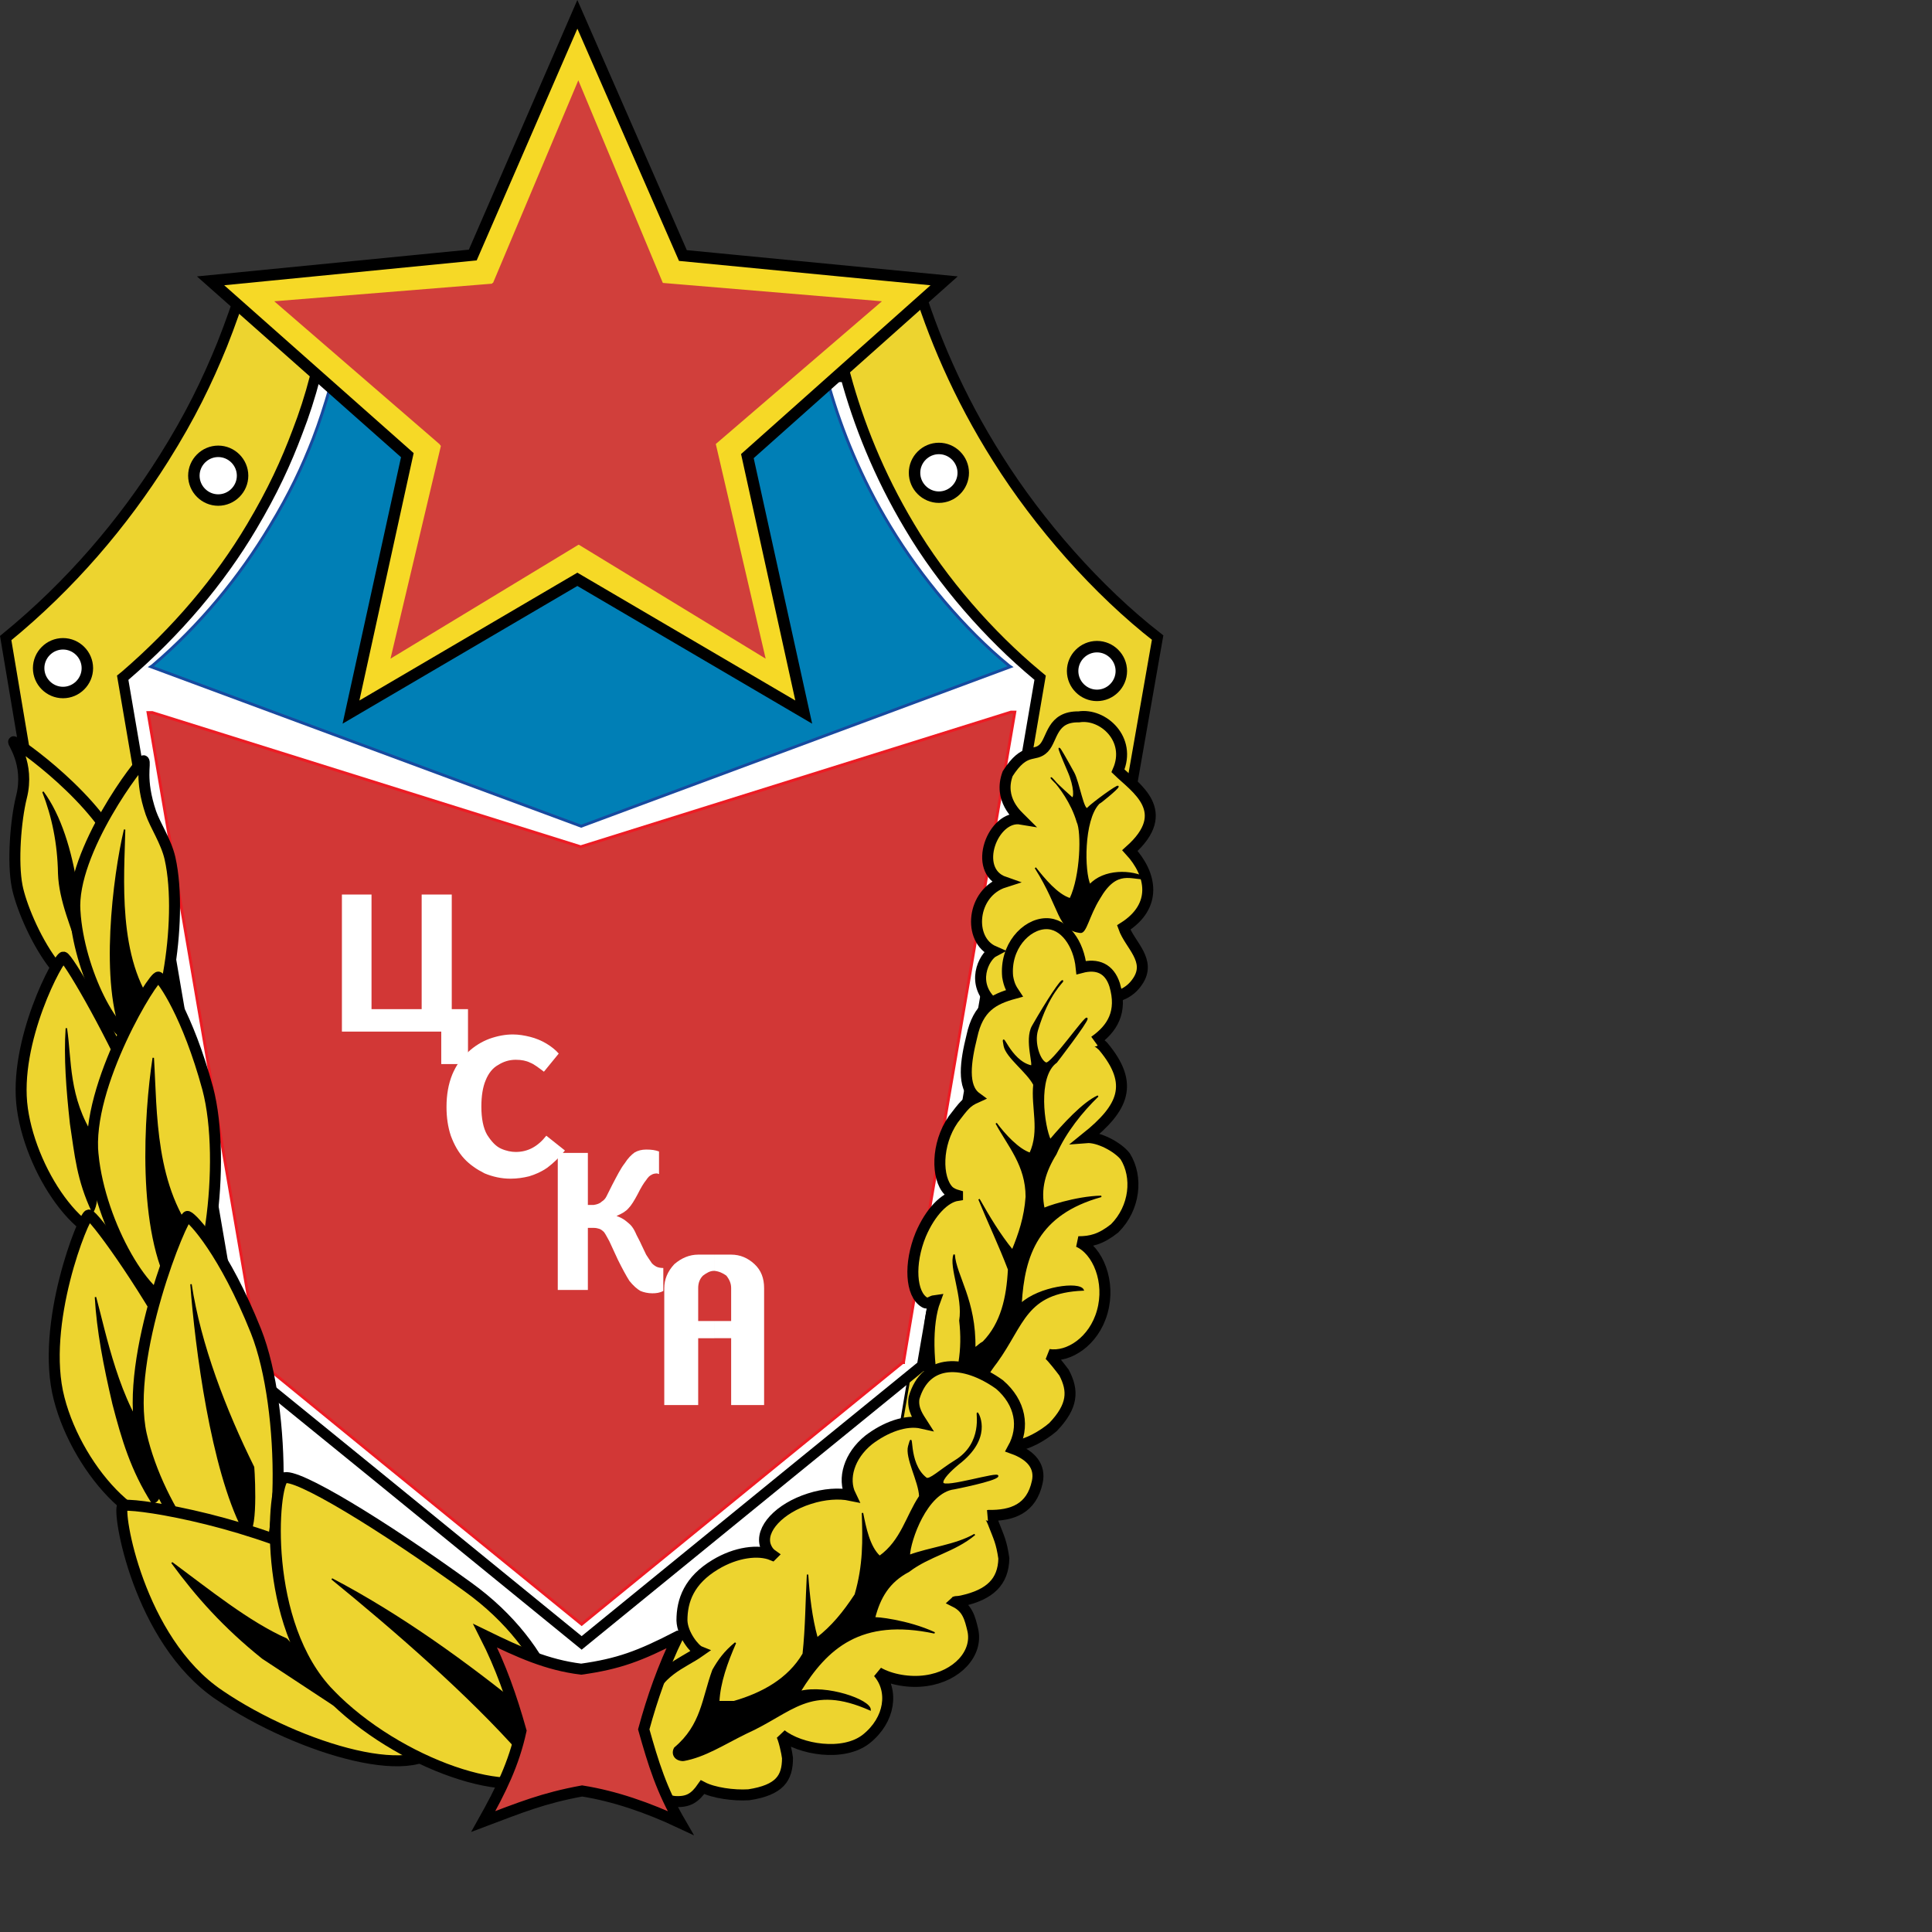 <?xml version="1.0" encoding="UTF-8" standalone="no"?>
<svg
   xmlns:dc="http://purl.org/dc/elements/1.1/"
   xmlns:cc="http://creativecommons.org/ns#"
   xmlns:rdf="http://www.w3.org/1999/02/22-rdf-syntax-ns#"
   xmlns:svg="http://www.w3.org/2000/svg"
   xmlns="http://www.w3.org/2000/svg"
   xmlns:sodipodi="http://sodipodi.sourceforge.net/DTD/sodipodi-0.dtd"
   xmlns:inkscape="http://www.inkscape.org/namespaces/inkscape"
   version="1.1"
   id="Layer_1"
   x="0px"
   y="0px"
   viewBox="0 0 1000 1000"
   xml:space="preserve"
   sodipodi:docname="Cska Soccer .svg"
   width="1000"
   height="1000"
   inkscape:version="1.0.1 (3bc2e813f5, 2020-09-07)"><rect x="0" y="0" width="1000" height="1000" fill="#333333" stroke="none"/><defs
   id="defs109" /><sodipodi:namedview
   pagecolor="#ffffff"
   bordercolor="#666666"
   borderopacity="1"
   objecttolerance="10"
   gridtolerance="10"
   guidetolerance="10"
   inkscape:pageopacity="0"
   inkscape:pageshadow="2"
   inkscape:window-width="1920"
   inkscape:window-height="1017"
   id="namedview107"
   showgrid="false"
   inkscape:zoom="1.2565321"
   inkscape:cx="421"
   inkscape:cy="297.5"
   inkscape:window-x="-8"
   inkscape:window-y="-8"
   inkscape:window-maximized="1"
   inkscape:current-layer="Layer_1" />
<g
   id="g988"
   transform="matrix(2.529,0,0,2.529,-152.643,-96.028)"><g
     id="g104">
	<path
   style="fill:#edd42f;stroke:#000000;stroke-width:2.15"
   d="m 297.283,168.462 c -12.317,-9.578 -24.339,-23.263 -32.744,-36.655 -8.114,-12.803 -13.392,-25.51 -16.715,-36.555 -45.745,0 -91.587,0 -137.431,0 -1.368,4.789 -2.932,9.09 -4.593,13.292 -3.03,7.428 -6.451,14.566 -11.926,23.263 -8.308,13.198 -19.06,25.904 -32.353,36.754 v 0 l 12.806,76.241 13.879,76.047 2.64,15.246 34.308,26.294 54.248,41.54 54.25,-41.54 33.915,-26.098 h 0.197 v 0 -0.097 l 2.835,-15.345 z"
   id="path2" />
	<path
   style="fill:#ffffff;stroke:#000000;stroke-width:0.586"
   d="m 265.614,204.042 c -101.949,0.88 -56.889,0.391 -174.964,0.098 l -0.488,0.293 10.262,59.918 10.264,59.917 1.955,11.927 25.414,20.721 40.173,32.746 40.074,-32.746 25.121,-20.429 h 0.099 v -0.098 h 0.098 l 2.052,-12.121 20.429,-119.835 z"
   id="path4" />
	<path
   style="fill:#ffffff;stroke:#000000;stroke-width:2.15"
   d="m 272.651,176.185 c -9.776,-8.114 -19.452,-19.158 -26.098,-30.399 -6.45,-10.752 -10.557,-21.406 -13.098,-30.691 -36.165,0 -72.332,0 -108.595,0 -1.074,4.105 -2.248,7.721 -3.616,11.241 -2.345,6.256 -5.083,12.217 -9.384,19.45 -6.548,11.047 -15.345,21.407 -25.902,30.498 l -0.488,0.391 10.947,64.022 10.948,63.729 2.052,12.806 27.172,22.089 42.813,34.896 42.813,-34.896 26.782,-21.797 h 0.099 v -0.097 0 l 2.247,-13.001 21.894,-127.752 z"
   id="path6" />
	<path
   style="fill:#007fb6;stroke:#174a9f;stroke-width:0.586"
   d="m 266.883,174.229 c -9.186,-7.526 -18.082,-18.18 -24.337,-28.541 -6.059,-9.971 -9.97,-19.842 -12.415,-28.346 -34.015,0 -68.127,0 -102.24,0 -1.075,3.714 -2.15,7.037 -3.421,10.36 -2.249,5.768 -4.791,11.241 -8.896,17.985 -6.158,10.262 -14.173,20.136 -24.044,28.541 l -0.294,0.197 88.069,32.645 87.871,-32.645 z"
   id="path8" />
	<polygon
   style="fill:#d23736;stroke:#ed1c24;stroke-width:0.586"
   points="111.372,304.524 113.327,316.546 138.936,337.463 179.401,370.403 219.771,337.463 245.088,316.839 245.282,316.839 245.282,316.743 245.282,316.743 247.335,304.524 268.057,183.712 267.275,183.712 179.207,211.275 91.53,183.809 90.65,183.809 101.01,244.313 "
   id="polygon10" />
	<g
   id="g20">
		<polygon
   style="fill:#f6d926;stroke:#000000;stroke-width:2.346"
   points="178.523,156.538 132.192,183.712 143.725,131.123 103.455,95.448 157.116,90.168 178.523,40.905 200.124,90.268 253.59,95.448 213.32,131.32 224.853,183.712 "
   id="polygon12" />
		<g
   id="g18">
			<polygon
   style="fill:#d13f3b;stroke:#d13f3b;stroke-width:0.293"
   points="179.793,94.665 240.494,99.749 192.599,140.898 140.501,172.47 155.064,110.988 178.717,54.786 203.057,113.14 216.839,172.47 162.98,139.628 116.844,99.749 "
   id="polygon14" />
			<polygon
   style="fill:#d13f3b;stroke:#d13f3b;stroke-width:0.293"
   points="178.62,94.373 161.222,96.034 154.379,111.967 150.568,128.974 163.566,140.508 178.62,149.306 193.574,140.508 206.477,128.974 202.86,111.967 195.92,96.034 "
   id="polygon16" />
		</g>
	</g>
	<path
   style="fill:#edd42f;stroke:#000000;stroke-width:2.248"
   d="m 263.756,232.681 c -2.054,1.076 -4.888,6.745 0,10.753 11.631,0.097 19.061,0 23.458,-1.174 2.151,-0.293 4.398,-1.074 5.963,-3.42 2.932,-4.303 -1.564,-7.43 -2.834,-11.046 6.939,-4.398 5.766,-10.85 1.27,-15.737 8.992,-8.015 1.173,-12.804 -2.443,-16.323 2.833,-6.452 -3.032,-11.828 -8.017,-11.046 -5.57,-0.097 -5.375,4.497 -7.134,6.354 -1.955,2.052 -3.811,-0.391 -7.427,5.278 -1.957,5.278 2.052,8.601 2.736,9.286 -5.768,-0.978 -10.167,10.557 -3.42,12.902 -6.746,2.15 -7.527,11.827 -2.152,14.173 z"
   id="path22" />
	<path
   style="stroke:#000000;stroke-width:0.293"
   d="m 285.359,221.831 c 3.616,-6.255 6.548,-3.812 9.871,-4.007 -3.323,-1.857 -8.992,-1.857 -11.828,1.271 -1.269,-2.736 -1.368,-13.194 1.76,-16.615 0.098,0 4.008,-3.128 4.008,-3.52 0.097,-0.488 -5.376,3.52 -6.159,4.398 -0.878,1.075 -1.858,-5.278 -2.932,-7.232 -3.714,-6.745 -3.714,-6.452 -1.075,-0.294 1.37,3.129 1.37,5.865 0.684,5.377 -8.895,-7.917 -1.172,-3.029 1.173,4.985 0.976,1.956 0.782,11.046 -1.467,15.738 -2.637,-0.783 -5.375,-4.107 -7.134,-6.355 5.376,8.504 4.497,12.608 9.189,13.196 1.172,0.194 1.661,-3.325 3.91,-6.942 z"
   id="path24" />
	<g
   id="g30">
		<path
   style="fill:#edd42f;stroke:#000000;stroke-width:2.248"
   d="m 256.327,282.628 c -2.638,0.393 -5.57,3.422 -7.527,8.016 -2.443,5.962 -2.052,12.218 0.782,13.879 0.782,0.49 1.369,-0.293 2.15,-0.39 -1.759,4.691 -1.66,13.098 0.293,20.721 3.422,10.459 8.992,17.302 13.49,14.858 2.151,-1.466 2.64,-2.933 2.736,-5.865 2.249,-0.195 5.474,-1.954 7.625,-3.811 4.105,-4.3 4.203,-7.428 2.249,-11.143 -0.588,-0.782 -2.542,-3.323 -3.129,-3.714 4.105,0.684 9.286,-2.736 10.947,-8.699 1.759,-6.159 -0.878,-12.609 -4.886,-14.37 2.54,0 4.592,-0.487 7.428,-2.736 4.202,-4.203 4.79,-10.557 2.15,-14.76 -1.564,-1.956 -5.474,-4.007 -7.918,-3.811 7.527,-6.059 9.875,-10.948 3.42,-18.669 0,0 -1.368,-1.369 -1.759,-1.075 3.617,-2.542 5.768,-5.964 4.106,-11.534 -1.075,-3.323 -3.52,-4.398 -6.842,-3.519 -0.49,-4.888 -3.421,-9.089 -7.234,-8.993 -4.104,0.097 -8.405,4.789 -7.818,10.85 0.291,1.76 0.781,2.54 1.368,3.421 -4.3,1.172 -7.429,2.835 -8.7,8.795 -1.27,5.084 -2.052,10.363 0.88,12.514 -1.954,0.879 -2.443,1.563 -4.691,4.495 -3.519,5.084 -3.422,12.023 -0.977,14.565 0.488,0.488 1.173,0.781 1.857,0.975 z"
   id="path26" />
		<path
   style="stroke:#000000;stroke-width:0.293"
   d="m 256.914,327.689 c 2.736,-2.932 4.399,-7.039 7.429,-10.946 5.572,-7.723 5.865,-14.27 17.691,-14.761 -0.782,-1.661 -8.992,-0.585 -12.706,2.833 0.587,-9.969 3.42,-18.374 16.422,-21.991 -5.28,0.097 -11.731,2.346 -11.731,2.54 -0.878,-4.104 0.197,-7.622 2.443,-11.238 1.955,-4.497 5.375,-8.7 8.603,-11.829 -3.031,1.369 -7.136,5.865 -9.775,8.994 -1.271,-2.639 -2.833,-12.999 1.271,-15.932 0,0 6.256,-8.114 6.256,-8.896 0,-1.075 -7.332,9.58 -8.407,9.091 -1.269,-0.488 -2.542,-4.105 -1.758,-6.744 2.249,-7.526 5.278,-9.872 5.181,-10.067 -0.196,-0.392 -3.031,3.812 -6.159,9.286 -1.564,2.834 0.488,8.308 -0.293,8.114 -4.398,-0.979 -6.256,-8.016 -5.473,-4.107 0.487,2.346 4.691,5.277 6.059,7.917 -0.489,4.692 1.369,9.383 -0.783,14.075 -2.443,-0.782 -5.276,-3.908 -6.94,-6.157 2.542,4.691 6.158,8.602 6.158,15.051 -0.293,4.203 -1.467,7.626 -2.835,10.949 -2.637,-3.226 -4.788,-6.843 -6.841,-10.459 1.955,4.788 4.204,9.48 6.06,14.369 -0.293,5.767 -1.468,11.044 -5.179,14.856 -0.881,0.49 -0.978,0.781 -1.761,1.271 0.197,-9.773 -3.908,-14.857 -4.203,-19.158 -0.978,2.542 1.955,8.699 1.174,13.489 0.684,6.06 -0.194,10.948 -2.639,17.3 0.78,0.88 1.27,2.248 2.736,2.15 z"
   id="path28" />
	</g>
	<g
   id="g36">
		<path
   style="fill:#edd42f;stroke:#000000;stroke-width:2.248"
   d="m 218.403,356.23 c -2.835,-1.173 -7.429,-0.585 -11.632,1.956 -5.376,3.225 -6.843,7.33 -6.843,11.437 0.099,2.932 2.641,5.962 3.616,6.353 -3.616,2.542 -8.699,3.911 -11.044,10.949 -1.955,10.262 0.099,19.059 5.865,19.743 2.835,0.196 4.203,-0.685 5.766,-2.932 2.248,1.173 6.355,1.76 9.482,1.564 6.354,-0.978 7.917,-3.421 7.917,-7.525 -0.098,-0.979 -0.784,-4.107 -1.271,-4.79 3.813,3.03 12.706,4.592 17.399,0.879 4.888,-3.911 5.669,-9.873 2.445,-13.586 2.541,1.465 6.45,2.151 9.773,1.663 6.353,-0.88 10.654,-5.573 9.58,-10.362 -0.588,-2.445 -1.075,-4.497 -3.617,-5.768 0.099,-0.097 0.488,0 1.368,-0.194 5.768,-1.271 8.504,-3.91 8.602,-8.7 -0.49,-3.421 -1.075,-4.398 -2.052,-6.94 0,0 -0.684,-1.953 -1.174,-1.855 4.985,0.097 8.896,-1.37 10.069,-6.842 0.684,-3.129 -1.174,-5.474 -4.985,-6.841 2.443,-4.4 1.565,-9.385 -2.736,-13.099 -7.234,-5.181 -15.151,-5.378 -17.499,2.736 -0.39,2.346 0.98,4.105 1.664,5.179 -3.422,-0.781 -7.624,0.881 -10.949,3.422 -4.007,3.227 -5.375,7.918 -3.714,11.338 -2.345,-0.488 -5.375,-0.293 -8.405,0.684 -6.159,1.956 -10.167,6.255 -8.992,9.677 0.291,0.78 0.683,1.367 1.367,1.854 z"
   id="path32" />
		<path
   style="stroke:#000000;stroke-width:0.293"
   d="m 200.221,398.261 c 4.4,-0.783 8.212,-3.325 12.804,-5.571 9.58,-4.301 13.002,-10.263 25.414,-4.79 0,-1.956 -8.895,-5.083 -14.367,-3.714 5.473,-8.895 12.415,-15.248 27.565,-12.022 -5.475,-2.542 -12.218,-3.226 -12.317,-3.032 1.074,-4.201 2.932,-7.427 7.037,-9.578 4.203,-3.225 9.285,-4.008 13.488,-7.525 -3.908,2.249 -9.188,2.736 -13.389,4.3 0.097,-3.031 3.517,-13.001 9.186,-13.685 0,0 8.504,-1.661 8.896,-2.543 0.488,-0.975 -10.949,2.642 -11.243,1.369 -0.196,-0.782 1.564,-2.54 3.226,-3.908 6.744,-5.182 4.203,-9.97 3.91,-10.361 -0.293,-0.293 1.369,6.157 -4.594,9.773 -3.03,1.858 -5.278,4.105 -5.963,3.52 -4.007,-3.129 -2.444,-10.557 -3.519,-6.549 -0.684,2.346 2.151,7.233 2.249,10.263 -2.737,4.104 -3.714,9.089 -8.212,12.315 -2.149,-1.955 -2.932,-5.962 -3.517,-8.895 0.194,5.572 0.294,10.654 -1.468,16.715 -2.444,3.714 -4.788,6.548 -7.82,8.895 -1.172,-4.203 -1.661,-8.7 -1.953,-12.999 -0.293,5.375 -0.293,10.751 -0.88,16.226 -3.03,5.179 -8.405,8.112 -14.174,9.773 -1.074,0 -2.053,0 -3.128,0 0.196,-3.91 1.663,-8.015 3.422,-12.021 -2.249,1.857 -3.422,3.518 -4.595,5.571 -2.151,5.864 -2.248,11.241 -7.82,15.933 -0.681,1.172 0.003,2.54 1.762,2.54 z"
   id="path34" />
	</g>
	<g
   id="g48">
		<g
   id="g44">
			<path
   style="fill:#ffffff"
   d="m 180.673,289.275 v 12.707 h -6.159 v -28.053 h 6.159 v 10.654 h 1.172 c 0.685,-0.098 1.27,-0.293 1.662,-0.684 0.488,-0.294 0.782,-0.685 0.977,-1.075 0.196,-0.39 0.588,-1.172 1.174,-2.346 0.977,-1.858 1.758,-3.422 2.541,-4.398 0.685,-1.076 1.368,-1.76 2.052,-2.248 0.684,-0.393 1.467,-0.587 2.348,-0.587 1.074,0 1.856,0.099 2.637,0.391 v 4.594 c -0.098,0 -0.098,0 -0.194,0 -0.099,-0.098 -0.099,-0.098 -0.197,-0.098 -0.487,0 -0.878,0.098 -1.172,0.295 -0.391,0.194 -0.686,0.487 -1.074,1.074 -0.49,0.587 -1.077,1.564 -1.761,2.933 -0.684,1.271 -1.271,2.248 -1.857,2.836 -0.488,0.585 -1.271,1.074 -2.444,1.562 0.783,0.293 1.37,0.587 1.858,0.979 0.489,0.389 0.979,0.78 1.271,1.17 0.391,0.49 0.685,1.077 0.976,1.761 0.293,0.586 0.685,1.271 0.977,1.955 0.39,0.781 0.684,1.467 0.98,2.052 0.388,0.587 0.684,1.075 0.975,1.465 0.197,0.393 0.587,0.686 1.077,0.978 0.391,0.196 0.878,0.296 1.465,0.296 v 4.691 c -0.684,0.389 -1.465,0.487 -2.248,0.487 -0.88,0 -1.759,-0.194 -2.443,-0.487 -0.684,-0.391 -1.467,-1.077 -2.248,-2.054 -0.684,-1.075 -1.467,-2.542 -2.346,-4.301 -0.782,-1.66 -1.369,-2.932 -1.759,-3.811 -0.49,-0.88 -0.783,-1.466 -1.076,-1.858 -0.39,-0.391 -0.685,-0.585 -0.979,-0.685 -0.292,-0.097 -0.683,-0.196 -1.172,-0.196 h -1.172 z"
   id="path38" />
			<path
   style="fill:#ffffff"
   d="m 174.71,253.6 -3.03,3.712 c -1.173,-0.879 -2.052,-1.563 -2.835,-1.856 -0.782,-0.391 -1.759,-0.587 -2.932,-0.587 -1.369,0 -2.542,0.393 -3.617,1.074 -1.074,0.588 -1.955,1.664 -2.54,3.129 -0.586,1.369 -0.881,3.225 -0.881,5.375 0,2.445 0.391,4.4 1.173,5.768 0.88,1.369 1.76,2.346 2.835,2.835 1.075,0.488 2.15,0.685 3.031,0.685 2.444,0 4.496,-1.077 6.254,-3.325 l 3.813,3.029 c -1.173,1.467 -2.443,2.641 -3.617,3.521 -1.271,0.879 -2.443,1.368 -3.714,1.759 -1.173,0.291 -2.443,0.487 -3.812,0.487 -1.858,0 -3.616,-0.391 -5.278,-1.076 -1.564,-0.78 -3.03,-1.76 -4.203,-3.029 -1.173,-1.271 -2.052,-2.836 -2.736,-4.692 -0.587,-1.759 -0.88,-3.714 -0.88,-5.866 0,-2.54 0.39,-4.69 1.172,-6.644 0.782,-1.858 1.858,-3.422 3.226,-4.594 1.369,-1.271 2.834,-2.149 4.399,-2.738 1.661,-0.585 3.226,-0.879 4.789,-0.879 1.173,0 2.346,0.195 3.519,0.489 1.172,0.293 2.346,0.781 3.322,1.368 0.978,0.588 1.858,1.271 2.542,2.055 z"
   id="path40" />
			<polygon
   style="fill:#ffffff"
   points="156.139,244.508 156.139,255.749 150.665,255.749 150.665,249.103 130.335,249.103 130.335,221.05 136.394,221.05 136.394,244.508 146.657,244.508 146.657,221.05 152.815,221.05 152.815,244.508 "
   id="polygon42" />
		</g>
		<path
   style="fill:#ffffff"
   d="m 206.575,294.749 h 3.421 c 1.857,0 3.422,0.685 4.791,1.956 1.368,1.27 1.956,2.932 1.956,4.887 v 23.946 h -6.746 v -13.683 h -3.421 v -3.52 h 3.421 v -6.744 c 0,-0.88 -0.293,-1.662 -0.978,-2.542 -0.683,-0.487 -1.465,-0.879 -2.443,-0.978 v -3.322 z m -3.323,30.789 h -6.942 v -23.946 c 0,-1.761 0.684,-3.42 2.055,-4.887 1.465,-1.271 3.127,-1.956 4.887,-1.956 h 3.323 v 3.323 c 0,0 0,0 -0.098,0 -0.782,0 -1.466,0.391 -2.249,0.978 -0.685,0.684 -0.976,1.564 -0.976,2.542 v 6.744 h 3.323 v 3.52 h -3.323 z"
   id="path46" />
	</g>
	<g
   id="g58">
		<path
   style="fill:#edd42f;stroke:#000000;stroke-width:2.248"
   d="m 63.867,219.388 c -0.976,-4.984 -0.292,-13.588 0.88,-18.277 1.758,-6.94 -2.053,-11.438 -1.563,-11.339 0.683,0.098 17.69,11.924 22.187,23.752 4.399,11.925 8.601,17.105 -0.977,25.61 -9.481,8.307 -19.158,-12.708 -20.527,-19.746 z"
   id="path50" />
		<path
   style="stroke:#000000;stroke-width:0.293"
   d="m 77.063,233.854 c -1.955,-5.962 -4.497,-11.534 -4.692,-17.104 -0.098,-6.158 -1.27,-11.729 -3.226,-16.714 3.617,4.886 5.768,12.12 6.94,19.548 -1.172,5.18 0.88,12.022 0.978,14.27 z"
   id="path52" />
		<path
   style="fill:#edd42f;stroke:#000000;stroke-width:2.248"
   d="m 75.695,224.471 c -0.88,-12.219 13.685,-31.278 14.076,-30.791 0.487,0.489 -0.88,3.714 1.466,10.655 0.879,2.54 3.128,5.864 3.91,9.286 2.933,13.001 -1.564,37.241 -6.451,37.337 -4.889,0.1 -12.218,-14.269 -13.001,-26.487 z"
   id="path54" />
		<path
   style="stroke:#000000;stroke-width:0.293"
   d="m 85.665,250.374 c -4.887,-10.948 -2.052,-33.136 0.196,-42.617 -0.196,9.384 -1.76,26.685 6.354,36.752 -2.543,8.894 -5.866,4.984 -6.55,5.865 z"
   id="path56" />
	</g>
	<g
   id="g68">
		<path
   style="fill:#edd42f;stroke:#000000;stroke-width:2.248"
   d="m 64.943,264.937 c -1.956,-13.78 7.526,-31.279 8.405,-31.084 0.88,0.196 8.7,13.391 14.857,27.174 6.158,13.782 7.624,26.195 -1.173,30.008 -8.697,3.91 -20.134,-12.315 -22.089,-26.098 z"
   id="path60" />
		<path
   style="stroke:#000000;stroke-width:0.293"
   d="m 79.312,286.05 c -3.128,-6.647 -3.518,-11.631 -4.497,-18.083 -0.781,-7.134 -1.271,-13.586 -0.879,-19.548 0.978,6.548 0.293,14.173 5.571,22.285 0.391,6.257 1.466,12.804 -0.195,15.346 z"
   id="path62" />
		<path
   style="fill:#edd42f;stroke:#000000;stroke-width:2.248"
   d="m 79.41,274.419 c -1.564,-14.272 12.511,-37.046 13.39,-36.46 0.88,0.49 5.964,7.721 10.067,22.775 4.007,15.053 -0.097,43.79 -6.254,44.181 -6.061,0.391 -15.739,-16.225 -17.203,-30.496 z"
   id="path64" />
		<path
   style="stroke:#000000;stroke-width:0.293"
   d="m 95.635,302.276 c -7.233,-12.219 -5.67,-36.264 -3.911,-47.798 0.684,11.046 0.098,26.685 9.286,37.535 -0.976,1.465 -4.789,9.089 -5.375,10.263 z"
   id="path66" />
	</g>
	<g
   id="g78">
		<path
   style="fill:#edd42f;stroke:#000000;stroke-width:2.248"
   d="m 72.47,324.267 c -4.007,-15.247 5.082,-37.534 6.06,-37.63 0.977,0 10.654,13.193 18.473,27.661 7.918,14.466 11.73,27.858 2.835,34.309 -8.895,6.451 -23.459,-9.187 -27.368,-24.34 z"
   id="path70" />
		<path
   style="stroke:#000000;stroke-width:0.293"
   d="m 91.53,345.577 c -4.301,-6.744 -6.158,-13.099 -8.015,-20.233 -1.858,-7.917 -3.227,-15.053 -3.617,-21.895 1.955,7.136 4.789,21.895 11.632,29.813 2.248,7.426 2.344,12.023 0,12.315 z"
   id="path72" />
		<path
   style="fill:#edd42f;stroke:#000000;stroke-width:2.248"
   d="m 89.281,331.6 c -3.518,-15.835 8.504,-45.062 9.483,-44.669 1.074,0.391 7.525,7.33 13.977,23.458 6.451,16.226 5.864,49.652 -0.685,51.609 -6.549,1.955 -19.158,-14.663 -22.775,-30.398 z"
   id="path74" />
		<path
   style="stroke:#000000;stroke-width:0.293"
   d="m 110.101,351.051 c -6.451,-12.512 -9.677,-37.143 -10.654,-50.242 1.857,12.317 7.038,25.806 12.805,37.437 0.196,2.346 0.879,16.715 -2.151,12.805 z"
   id="path76" />
	</g>
	<g
   id="g92">
		<g
   id="g84">
			<path
   style="fill:#edd42f;stroke:#000000;stroke-width:2.248"
   d="M 105.214,384.87 C 88.597,373.629 84.296,347.044 85.469,346.163 c 1.075,-0.784 23.067,2.345 41.541,11.24 18.377,8.796 26.88,26.585 23.752,36.361 -3.126,9.873 -29.029,2.346 -45.548,-8.894 z"
   id="path80" />
			<path
   style="stroke:#000000;stroke-width:0.293"
   d="m 137.274,392.591 c -7.722,-5.083 -15.443,-10.164 -23.166,-15.248 -7.917,-6.353 -13.488,-12.608 -18.571,-19.549 7.527,5.572 15.736,12.219 23.457,15.639 6.063,6.355 12.123,12.708 18.28,19.158 z"
   id="path82" />
		</g>
		<g
   id="g90">
			<path
   style="fill:#edd42f;stroke:#000000;stroke-width:2.248"
   d="m 127.793,384.675 c -13.977,-14.369 -11.633,-42.912 -9.384,-44.181 2.249,-1.368 20.331,9.676 37.73,22.285 17.399,12.512 22.775,30.692 16.519,37.632 -6.257,7.039 -30.986,-1.368 -44.865,-15.736 z"
   id="path86" />
			<path
   style="stroke:#000000;stroke-width:0.293"
   d="m 167.184,397.088 c -10.85,-12.315 -26.195,-25.608 -38.901,-35.969 13.977,7.33 27.563,17.104 40.269,27.465 -0.685,2.639 -0.685,5.865 -1.368,8.504 z"
   id="path88" />
		</g>
	</g>
	<path
   style="fill:#d13f3b;stroke:#000000;stroke-width:2.248"
   d="m 199.146,372.849 c -3.126,6.45 -5.278,12.608 -7.037,19.06 1.956,6.938 3.617,12.413 7.527,19.156 -6.649,-3.127 -13.392,-5.473 -20.137,-6.547 -8.015,1.465 -12.706,3.42 -20.234,6.254 3.617,-6.45 6.257,-11.828 7.723,-18.571 -1.956,-6.94 -4.106,-13.099 -7.331,-19.452 7.038,3.422 12.608,5.964 19.648,6.843 7.623,-1.075 11.924,-2.64 19.841,-6.743 z"
   id="path94" />
	<path
   style="fill:#ffffff;stroke:#000000;stroke-width:2.346"
   d="m 73.252,179.704 c 2.736,0 4.985,-2.249 4.985,-4.985 0,-2.736 -2.249,-4.985 -4.985,-4.985 -2.737,0 -4.985,2.249 -4.985,4.985 0,2.736 2.247,4.985 4.985,4.985 z"
   id="path96" />
	<path
   style="fill:#ffffff;stroke:#000000;stroke-width:2.346"
   d="m 105.018,140.313 c 2.738,0 4.985,-2.249 4.985,-4.985 0,-2.737 -2.247,-4.986 -4.985,-4.986 -2.736,0 -4.984,2.249 -4.984,4.986 0,2.736 2.247,4.985 4.984,4.985 z"
   id="path98" />
	<path
   style="fill:#ffffff;stroke:#000000;stroke-width:2.346"
   d="m 284.869,180.29 c 2.737,0 4.985,-2.247 4.985,-4.985 0,-2.736 -2.247,-4.985 -4.985,-4.985 -2.736,0 -4.984,2.248 -4.984,4.985 0,2.737 2.248,4.985 4.984,4.985 z"
   id="path100" />
	<path
   style="fill:#ffffff;stroke:#000000;stroke-width:2.346"
   d="m 252.516,139.725 c 2.736,0 4.985,-2.247 4.985,-4.985 0,-2.736 -2.248,-4.985 -4.985,-4.985 -2.736,0 -4.985,2.249 -4.985,4.985 0,2.738 2.248,4.985 4.985,4.985 z"
   id="path102" />
</g></g>
</svg>
